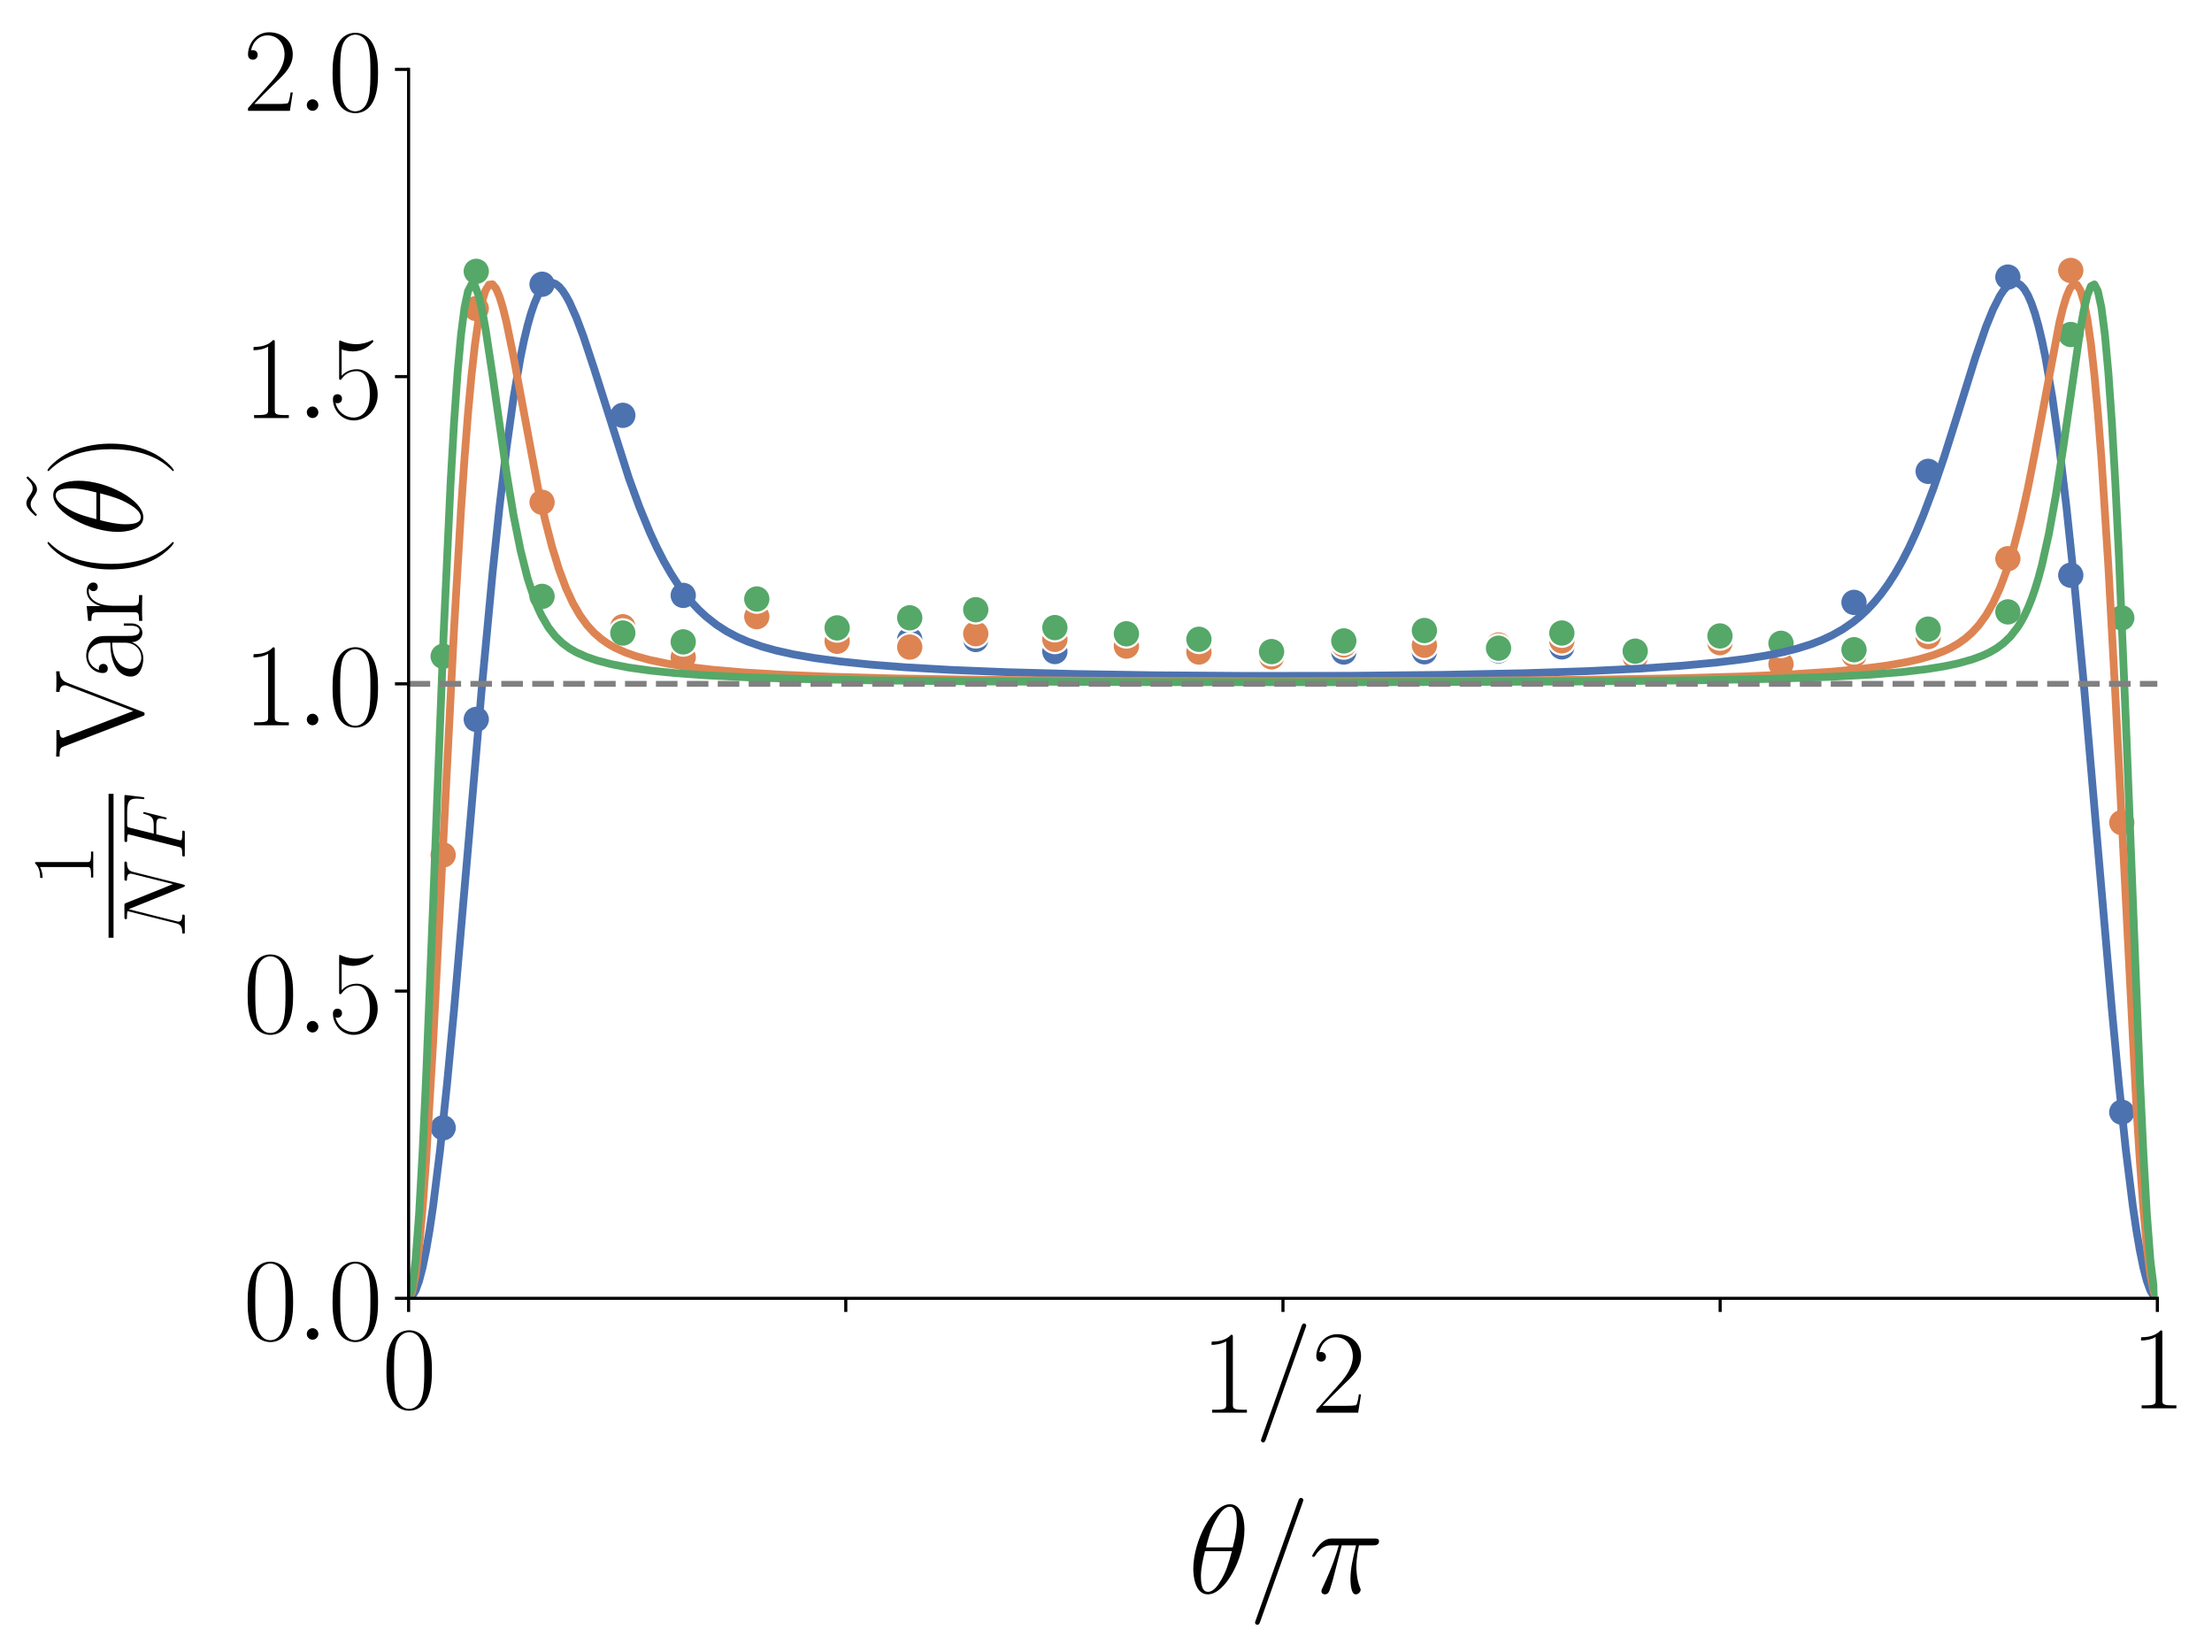 <?xml version="1.0" encoding="utf-8" standalone="no"?>
<!DOCTYPE svg PUBLIC "-//W3C//DTD SVG 1.1//EN"
  "http://www.w3.org/Graphics/SVG/1.1/DTD/svg11.dtd">
<svg xmlns:xlink="http://www.w3.org/1999/xlink" width="568.8pt" height="424.8pt" viewBox="0 0 568.8 424.8" xmlns="http://www.w3.org/2000/svg" version="1.1">
 <defs>
  <style type="text/css">*{stroke-linejoin: round; stroke-linecap: butt}</style>
 </defs>
 <g id="figure_1">
  <g id="patch_1">
   <path d="M 0 424.8 
L 568.8 424.8 
L 568.8 0 
L 0 0 
z
" style="fill: #ffffff"/>
  </g>
  <g id="axes_1">
   <g id="patch_2">
    <path d="M 105.065 333.832 
L 554.746 333.832 
L 554.746 17.847 
L 105.065 17.847 
z
" style="fill: #ffffff"/>
   </g>
   <g id="PathCollection_1">
    <defs>
     <path id="C0_0_bf246af6e0" d="M 0 3.536 
C 0.938 3.536 1.837 3.163 2.5 2.5 
C 3.163 1.837 3.536 0.938 3.536 -0 
C 3.536 -0.938 3.163 -1.837 2.5 -2.5 
C 1.837 -3.163 0.938 -3.536 0 -3.536 
C -0.938 -3.536 -1.837 -3.163 -2.5 -2.5 
C -3.163 -1.837 -3.536 -0.938 -3.536 0 
C -3.536 0.938 -3.163 1.837 -2.5 2.5 
C -1.837 3.163 -0.938 3.536 0 3.536 
z
"/>
    </defs>
    <g clip-path="url(#pf3550bc00d)">
     <use xlink:href="#C0_0_bf246af6e0" x="113.96" y="289.988" style="fill: #4c72b0; stroke: #ffffff; stroke-width: 0.566"/>
    </g>
    <g clip-path="url(#pf3550bc00d)">
     <use xlink:href="#C0_0_bf246af6e0" x="122.467" y="184.973" style="fill: #4c72b0; stroke: #ffffff; stroke-width: 0.566"/>
    </g>
    <g clip-path="url(#pf3550bc00d)">
     <use xlink:href="#C0_0_bf246af6e0" x="139.386" y="73.086" style="fill: #4c72b0; stroke: #ffffff; stroke-width: 0.566"/>
    </g>
    <g clip-path="url(#pf3550bc00d)">
     <use xlink:href="#C0_0_bf246af6e0" x="160.154" y="106.795" style="fill: #4c72b0; stroke: #ffffff; stroke-width: 0.566"/>
    </g>
    <g clip-path="url(#pf3550bc00d)">
     <use xlink:href="#C0_0_bf246af6e0" x="175.69" y="153.095" style="fill: #4c72b0; stroke: #ffffff; stroke-width: 0.566"/>
    </g>
    <g clip-path="url(#pf3550bc00d)">
     <use xlink:href="#C0_0_bf246af6e0" x="194.601" y="158.625" style="fill: #4c72b0; stroke: #ffffff; stroke-width: 0.566"/>
    </g>
    <g clip-path="url(#pf3550bc00d)">
     <use xlink:href="#C0_0_bf246af6e0" x="215.259" y="164.928" style="fill: #4c72b0; stroke: #ffffff; stroke-width: 0.566"/>
    </g>
    <g clip-path="url(#pf3550bc00d)">
     <use xlink:href="#C0_0_bf246af6e0" x="233.933" y="164.435" style="fill: #4c72b0; stroke: #ffffff; stroke-width: 0.566"/>
    </g>
    <g clip-path="url(#pf3550bc00d)">
     <use xlink:href="#C0_0_bf246af6e0" x="250.909" y="164.435" style="fill: #4c72b0; stroke: #ffffff; stroke-width: 0.566"/>
    </g>
    <g clip-path="url(#pf3550bc00d)">
     <use xlink:href="#C0_0_bf246af6e0" x="271.251" y="167.528" style="fill: #4c72b0; stroke: #ffffff; stroke-width: 0.566"/>
    </g>
    <g clip-path="url(#pf3550bc00d)">
     <use xlink:href="#C0_0_bf246af6e0" x="289.648" y="166.485" style="fill: #4c72b0; stroke: #ffffff; stroke-width: 0.566"/>
    </g>
    <g clip-path="url(#pf3550bc00d)">
     <use xlink:href="#C0_0_bf246af6e0" x="308.292" y="167.674" style="fill: #4c72b0; stroke: #ffffff; stroke-width: 0.566"/>
    </g>
    <g clip-path="url(#pf3550bc00d)">
     <use xlink:href="#C0_0_bf246af6e0" x="326.972" y="168.57" style="fill: #4c72b0; stroke: #ffffff; stroke-width: 0.566"/>
    </g>
    <g clip-path="url(#pf3550bc00d)">
     <use xlink:href="#C0_0_bf246af6e0" x="345.55" y="167.652" style="fill: #4c72b0; stroke: #ffffff; stroke-width: 0.566"/>
    </g>
    <g clip-path="url(#pf3550bc00d)">
     <use xlink:href="#C0_0_bf246af6e0" x="366.277" y="167.592" style="fill: #4c72b0; stroke: #ffffff; stroke-width: 0.566"/>
    </g>
    <g clip-path="url(#pf3550bc00d)">
     <use xlink:href="#C0_0_bf246af6e0" x="385.338" y="167.361" style="fill: #4c72b0; stroke: #ffffff; stroke-width: 0.566"/>
    </g>
    <g clip-path="url(#pf3550bc00d)">
     <use xlink:href="#C0_0_bf246af6e0" x="401.619" y="166.336" style="fill: #4c72b0; stroke: #ffffff; stroke-width: 0.566"/>
    </g>
    <g clip-path="url(#pf3550bc00d)">
     <use xlink:href="#C0_0_bf246af6e0" x="420.481" y="167.587" style="fill: #4c72b0; stroke: #ffffff; stroke-width: 0.566"/>
    </g>
    <g clip-path="url(#pf3550bc00d)">
     <use xlink:href="#C0_0_bf246af6e0" x="442.278" y="164.862" style="fill: #4c72b0; stroke: #ffffff; stroke-width: 0.566"/>
    </g>
    <g clip-path="url(#pf3550bc00d)">
     <use xlink:href="#C0_0_bf246af6e0" x="457.969" y="165.375" style="fill: #4c72b0; stroke: #ffffff; stroke-width: 0.566"/>
    </g>
    <g clip-path="url(#pf3550bc00d)">
     <use xlink:href="#C0_0_bf246af6e0" x="476.744" y="154.89" style="fill: #4c72b0; stroke: #ffffff; stroke-width: 0.566"/>
    </g>
    <g clip-path="url(#pf3550bc00d)">
     <use xlink:href="#C0_0_bf246af6e0" x="495.815" y="121.197" style="fill: #4c72b0; stroke: #ffffff; stroke-width: 0.566"/>
    </g>
    <g clip-path="url(#pf3550bc00d)">
     <use xlink:href="#C0_0_bf246af6e0" x="516.311" y="71.245" style="fill: #4c72b0; stroke: #ffffff; stroke-width: 0.566"/>
    </g>
    <g clip-path="url(#pf3550bc00d)">
     <use xlink:href="#C0_0_bf246af6e0" x="532.484" y="147.904" style="fill: #4c72b0; stroke: #ffffff; stroke-width: 0.566"/>
    </g>
    <g clip-path="url(#pf3550bc00d)">
     <use xlink:href="#C0_0_bf246af6e0" x="545.6" y="285.981" style="fill: #4c72b0; stroke: #ffffff; stroke-width: 0.566"/>
    </g>
    <g clip-path="url(#pf3550bc00d)">
     <use xlink:href="#C0_0_bf246af6e0" x="113.96" y="219.844" style="fill: #dd8452; stroke: #ffffff; stroke-width: 0.566"/>
    </g>
    <g clip-path="url(#pf3550bc00d)">
     <use xlink:href="#C0_0_bf246af6e0" x="122.467" y="79.349" style="fill: #dd8452; stroke: #ffffff; stroke-width: 0.566"/>
    </g>
    <g clip-path="url(#pf3550bc00d)">
     <use xlink:href="#C0_0_bf246af6e0" x="139.386" y="129.149" style="fill: #dd8452; stroke: #ffffff; stroke-width: 0.566"/>
    </g>
    <g clip-path="url(#pf3550bc00d)">
     <use xlink:href="#C0_0_bf246af6e0" x="160.154" y="161.156" style="fill: #dd8452; stroke: #ffffff; stroke-width: 0.566"/>
    </g>
    <g clip-path="url(#pf3550bc00d)">
     <use xlink:href="#C0_0_bf246af6e0" x="175.69" y="168.993" style="fill: #dd8452; stroke: #ffffff; stroke-width: 0.566"/>
    </g>
    <g clip-path="url(#pf3550bc00d)">
     <use xlink:href="#C0_0_bf246af6e0" x="194.601" y="158.565" style="fill: #dd8452; stroke: #ffffff; stroke-width: 0.566"/>
    </g>
    <g clip-path="url(#pf3550bc00d)">
     <use xlink:href="#C0_0_bf246af6e0" x="215.259" y="164.888" style="fill: #dd8452; stroke: #ffffff; stroke-width: 0.566"/>
    </g>
    <g clip-path="url(#pf3550bc00d)">
     <use xlink:href="#C0_0_bf246af6e0" x="233.933" y="166.382" style="fill: #dd8452; stroke: #ffffff; stroke-width: 0.566"/>
    </g>
    <g clip-path="url(#pf3550bc00d)">
     <use xlink:href="#C0_0_bf246af6e0" x="250.909" y="162.944" style="fill: #dd8452; stroke: #ffffff; stroke-width: 0.566"/>
    </g>
    <g clip-path="url(#pf3550bc00d)">
     <use xlink:href="#C0_0_bf246af6e0" x="271.251" y="164.395" style="fill: #dd8452; stroke: #ffffff; stroke-width: 0.566"/>
    </g>
    <g clip-path="url(#pf3550bc00d)">
     <use xlink:href="#C0_0_bf246af6e0" x="289.648" y="166.133" style="fill: #dd8452; stroke: #ffffff; stroke-width: 0.566"/>
    </g>
    <g clip-path="url(#pf3550bc00d)">
     <use xlink:href="#C0_0_bf246af6e0" x="308.292" y="167.653" style="fill: #dd8452; stroke: #ffffff; stroke-width: 0.566"/>
    </g>
    <g clip-path="url(#pf3550bc00d)">
     <use xlink:href="#C0_0_bf246af6e0" x="326.972" y="168.899" style="fill: #dd8452; stroke: #ffffff; stroke-width: 0.566"/>
    </g>
    <g clip-path="url(#pf3550bc00d)">
     <use xlink:href="#C0_0_bf246af6e0" x="345.55" y="165.824" style="fill: #dd8452; stroke: #ffffff; stroke-width: 0.566"/>
    </g>
    <g clip-path="url(#pf3550bc00d)">
     <use xlink:href="#C0_0_bf246af6e0" x="366.277" y="165.91" style="fill: #dd8452; stroke: #ffffff; stroke-width: 0.566"/>
    </g>
    <g clip-path="url(#pf3550bc00d)">
     <use xlink:href="#C0_0_bf246af6e0" x="385.338" y="165.847" style="fill: #dd8452; stroke: #ffffff; stroke-width: 0.566"/>
    </g>
    <g clip-path="url(#pf3550bc00d)">
     <use xlink:href="#C0_0_bf246af6e0" x="401.619" y="164.773" style="fill: #dd8452; stroke: #ffffff; stroke-width: 0.566"/>
    </g>
    <g clip-path="url(#pf3550bc00d)">
     <use xlink:href="#C0_0_bf246af6e0" x="420.481" y="168.967" style="fill: #dd8452; stroke: #ffffff; stroke-width: 0.566"/>
    </g>
    <g clip-path="url(#pf3550bc00d)">
     <use xlink:href="#C0_0_bf246af6e0" x="442.278" y="165.254" style="fill: #dd8452; stroke: #ffffff; stroke-width: 0.566"/>
    </g>
    <g clip-path="url(#pf3550bc00d)">
     <use xlink:href="#C0_0_bf246af6e0" x="457.969" y="170.78" style="fill: #dd8452; stroke: #ffffff; stroke-width: 0.566"/>
    </g>
    <g clip-path="url(#pf3550bc00d)">
     <use xlink:href="#C0_0_bf246af6e0" x="476.744" y="168.443" style="fill: #dd8452; stroke: #ffffff; stroke-width: 0.566"/>
    </g>
    <g clip-path="url(#pf3550bc00d)">
     <use xlink:href="#C0_0_bf246af6e0" x="495.815" y="163.692" style="fill: #dd8452; stroke: #ffffff; stroke-width: 0.566"/>
    </g>
    <g clip-path="url(#pf3550bc00d)">
     <use xlink:href="#C0_0_bf246af6e0" x="516.311" y="143.656" style="fill: #dd8452; stroke: #ffffff; stroke-width: 0.566"/>
    </g>
    <g clip-path="url(#pf3550bc00d)">
     <use xlink:href="#C0_0_bf246af6e0" x="532.484" y="69.54" style="fill: #dd8452; stroke: #ffffff; stroke-width: 0.566"/>
    </g>
    <g clip-path="url(#pf3550bc00d)">
     <use xlink:href="#C0_0_bf246af6e0" x="545.6" y="211.522" style="fill: #dd8452; stroke: #ffffff; stroke-width: 0.566"/>
    </g>
    <g clip-path="url(#pf3550bc00d)">
     <use xlink:href="#C0_0_bf246af6e0" x="113.96" y="168.756" style="fill: #55a868; stroke: #ffffff; stroke-width: 0.566"/>
    </g>
    <g clip-path="url(#pf3550bc00d)">
     <use xlink:href="#C0_0_bf246af6e0" x="122.467" y="69.771" style="fill: #55a868; stroke: #ffffff; stroke-width: 0.566"/>
    </g>
    <g clip-path="url(#pf3550bc00d)">
     <use xlink:href="#C0_0_bf246af6e0" x="139.386" y="153.348" style="fill: #55a868; stroke: #ffffff; stroke-width: 0.566"/>
    </g>
    <g clip-path="url(#pf3550bc00d)">
     <use xlink:href="#C0_0_bf246af6e0" x="160.154" y="162.771" style="fill: #55a868; stroke: #ffffff; stroke-width: 0.566"/>
    </g>
    <g clip-path="url(#pf3550bc00d)">
     <use xlink:href="#C0_0_bf246af6e0" x="175.69" y="165.045" style="fill: #55a868; stroke: #ffffff; stroke-width: 0.566"/>
    </g>
    <g clip-path="url(#pf3550bc00d)">
     <use xlink:href="#C0_0_bf246af6e0" x="194.601" y="154.018" style="fill: #55a868; stroke: #ffffff; stroke-width: 0.566"/>
    </g>
    <g clip-path="url(#pf3550bc00d)">
     <use xlink:href="#C0_0_bf246af6e0" x="215.259" y="161.447" style="fill: #55a868; stroke: #ffffff; stroke-width: 0.566"/>
    </g>
    <g clip-path="url(#pf3550bc00d)">
     <use xlink:href="#C0_0_bf246af6e0" x="233.933" y="158.856" style="fill: #55a868; stroke: #ffffff; stroke-width: 0.566"/>
    </g>
    <g clip-path="url(#pf3550bc00d)">
     <use xlink:href="#C0_0_bf246af6e0" x="250.909" y="156.773" style="fill: #55a868; stroke: #ffffff; stroke-width: 0.566"/>
    </g>
    <g clip-path="url(#pf3550bc00d)">
     <use xlink:href="#C0_0_bf246af6e0" x="271.251" y="161.373" style="fill: #55a868; stroke: #ffffff; stroke-width: 0.566"/>
    </g>
    <g clip-path="url(#pf3550bc00d)">
     <use xlink:href="#C0_0_bf246af6e0" x="289.648" y="162.965" style="fill: #55a868; stroke: #ffffff; stroke-width: 0.566"/>
    </g>
    <g clip-path="url(#pf3550bc00d)">
     <use xlink:href="#C0_0_bf246af6e0" x="308.292" y="164.378" style="fill: #55a868; stroke: #ffffff; stroke-width: 0.566"/>
    </g>
    <g clip-path="url(#pf3550bc00d)">
     <use xlink:href="#C0_0_bf246af6e0" x="326.972" y="167.546" style="fill: #55a868; stroke: #ffffff; stroke-width: 0.566"/>
    </g>
    <g clip-path="url(#pf3550bc00d)">
     <use xlink:href="#C0_0_bf246af6e0" x="345.55" y="164.798" style="fill: #55a868; stroke: #ffffff; stroke-width: 0.566"/>
    </g>
    <g clip-path="url(#pf3550bc00d)">
     <use xlink:href="#C0_0_bf246af6e0" x="366.277" y="162.13" style="fill: #55a868; stroke: #ffffff; stroke-width: 0.566"/>
    </g>
    <g clip-path="url(#pf3550bc00d)">
     <use xlink:href="#C0_0_bf246af6e0" x="385.338" y="166.665" style="fill: #55a868; stroke: #ffffff; stroke-width: 0.566"/>
    </g>
    <g clip-path="url(#pf3550bc00d)">
     <use xlink:href="#C0_0_bf246af6e0" x="401.619" y="162.765" style="fill: #55a868; stroke: #ffffff; stroke-width: 0.566"/>
    </g>
    <g clip-path="url(#pf3550bc00d)">
     <use xlink:href="#C0_0_bf246af6e0" x="420.481" y="167.435" style="fill: #55a868; stroke: #ffffff; stroke-width: 0.566"/>
    </g>
    <g clip-path="url(#pf3550bc00d)">
     <use xlink:href="#C0_0_bf246af6e0" x="442.278" y="163.517" style="fill: #55a868; stroke: #ffffff; stroke-width: 0.566"/>
    </g>
    <g clip-path="url(#pf3550bc00d)">
     <use xlink:href="#C0_0_bf246af6e0" x="457.969" y="165.41" style="fill: #55a868; stroke: #ffffff; stroke-width: 0.566"/>
    </g>
    <g clip-path="url(#pf3550bc00d)">
     <use xlink:href="#C0_0_bf246af6e0" x="476.744" y="167.065" style="fill: #55a868; stroke: #ffffff; stroke-width: 0.566"/>
    </g>
    <g clip-path="url(#pf3550bc00d)">
     <use xlink:href="#C0_0_bf246af6e0" x="495.815" y="161.765" style="fill: #55a868; stroke: #ffffff; stroke-width: 0.566"/>
    </g>
    <g clip-path="url(#pf3550bc00d)">
     <use xlink:href="#C0_0_bf246af6e0" x="516.311" y="157.33" style="fill: #55a868; stroke: #ffffff; stroke-width: 0.566"/>
    </g>
    <g clip-path="url(#pf3550bc00d)">
     <use xlink:href="#C0_0_bf246af6e0" x="532.484" y="86.014" style="fill: #55a868; stroke: #ffffff; stroke-width: 0.566"/>
    </g>
    <g clip-path="url(#pf3550bc00d)">
     <use xlink:href="#C0_0_bf246af6e0" x="545.6" y="158.879" style="fill: #55a868; stroke: #ffffff; stroke-width: 0.566"/>
    </g>
   </g>
   <g id="FillBetweenPolyCollection_1"/>
   <g id="FillBetweenPolyCollection_2"/>
   <g id="FillBetweenPolyCollection_3"/>
   <g id="matplotlib.axis_1">
    <g id="xtick_1">
     <g id="line2d_1">
      <defs>
       <path id="m705e4e50cf" d="M 0 0 
L 0 3.5 
" style="stroke: #000000; stroke-width: 0.8"/>
      </defs>
      <g>
       <use xlink:href="#m705e4e50cf" x="105.065" y="333.832" style="stroke: #000000; stroke-width: 0.8"/>
      </g>
     </g>
     <g id="text_1">
      <!-- $0$ -->
      <g transform="translate(98.211 362.127) scale(0.3 -0.3)">
       <defs>
        <path id="CMR17-30" d="M 2688 2025 
C 2688 2416 2682 3080 2413 3591 
C 2176 4039 1798 4198 1466 4198 
C 1158 4198 768 4058 525 3597 
C 269 3118 243 2524 243 2025 
C 243 1661 250 1106 448 619 
C 723 -39 1216 -128 1466 -128 
C 1760 -128 2208 -7 2470 600 
C 2662 1042 2688 1559 2688 2025 
z
M 1466 -26 
C 1056 -26 813 325 723 812 
C 653 1188 653 1738 653 2096 
C 653 2588 653 2997 736 3387 
C 858 3929 1216 4096 1466 4096 
C 1728 4096 2067 3923 2189 3400 
C 2272 3036 2278 2607 2278 2096 
C 2278 1680 2278 1169 2202 792 
C 2067 95 1690 -26 1466 -26 
z
" transform="scale(0.016)"/>
       </defs>
       <use xlink:href="#CMR17-30" transform="scale(0.996)"/>
      </g>
     </g>
    </g>
    <g id="xtick_2">
     <g id="line2d_2">
      <g>
       <use xlink:href="#m705e4e50cf" x="217.485" y="333.832" style="stroke: #000000; stroke-width: 0.8"/>
      </g>
     </g>
    </g>
    <g id="xtick_3">
     <g id="line2d_3">
      <g>
       <use xlink:href="#m705e4e50cf" x="329.906" y="333.832" style="stroke: #000000; stroke-width: 0.8"/>
      </g>
     </g>
     <g id="text_2">
      <!-- $1/2$ -->
      <g transform="translate(308.882 363.248) scale(0.3 -0.3)">
       <defs>
        <path id="CMR17-31" d="M 1702 4058 
C 1702 4192 1696 4192 1606 4192 
C 1357 3916 979 3827 621 3827 
C 602 3827 570 3827 563 3808 
C 557 3795 557 3782 557 3648 
C 755 3648 1088 3686 1344 3839 
L 1344 461 
C 1344 236 1331 160 781 160 
L 589 160 
L 589 0 
C 896 0 1216 0 1523 0 
C 1830 0 2150 0 2458 0 
L 2458 160 
L 2266 160 
C 1715 160 1702 230 1702 458 
L 1702 4058 
z
" transform="scale(0.016)"/>
        <path id="CMMI12-3d" d="M 2746 4562 
C 2746 4569 2784 4666 2784 4678 
C 2784 4755 2720 4800 2669 4800 
C 2637 4800 2579 4800 2528 4659 
L 384 -1363 
C 384 -1370 346 -1465 346 -1478 
C 346 -1555 410 -1600 461 -1600 
C 499 -1600 557 -1593 602 -1459 
L 2746 4562 
z
" transform="scale(0.016)"/>
        <path id="CMR17-32" d="M 2669 989 
L 2554 989 
C 2490 536 2438 459 2413 420 
C 2381 369 1920 369 1830 369 
L 602 369 
C 832 619 1280 1072 1824 1597 
C 2214 1967 2669 2402 2669 3035 
C 2669 3790 2067 4224 1395 4224 
C 691 4224 262 3604 262 3030 
C 262 2780 448 2748 525 2748 
C 589 2748 781 2787 781 3010 
C 781 3207 614 3264 525 3264 
C 486 3264 448 3258 422 3245 
C 544 3790 915 4058 1306 4058 
C 1862 4058 2227 3617 2227 3035 
C 2227 2479 1901 2000 1536 1584 
L 262 146 
L 262 0 
L 2515 0 
L 2669 989 
z
" transform="scale(0.016)"/>
       </defs>
       <use xlink:href="#CMR17-31" transform="scale(0.996)"/>
       <use xlink:href="#CMMI12-3d" transform="translate(45.69 0) scale(0.996)"/>
       <use xlink:href="#CMR17-32" transform="translate(94.465 0) scale(0.996)"/>
      </g>
     </g>
    </g>
    <g id="xtick_4">
     <g id="line2d_4">
      <g>
       <use xlink:href="#m705e4e50cf" x="442.326" y="333.832" style="stroke: #000000; stroke-width: 0.8"/>
      </g>
     </g>
    </g>
    <g id="xtick_5">
     <g id="line2d_5">
      <g>
       <use xlink:href="#m705e4e50cf" x="554.746" y="333.832" style="stroke: #000000; stroke-width: 0.8"/>
      </g>
     </g>
     <g id="text_3">
      <!-- $1$ -->
      <g transform="translate(547.893 362.127) scale(0.3 -0.3)">
       <use xlink:href="#CMR17-31" transform="scale(0.996)"/>
      </g>
     </g>
    </g>
    <g id="text_4">
     <!-- $\theta / \pi$ -->
     <g transform="translate(305.541 409.63) scale(0.32 -0.32)">
      <defs>
       <path id="CMMI12-12" d="M 2835 3200 
C 2835 3850 2630 4480 2106 4480 
C 1210 4480 256 2615 256 1216 
C 256 923 320 -64 992 -64 
C 1862 -64 2835 1756 2835 3200 
z
M 896 2304 
C 992 2679 1126 3214 1382 3665 
C 1594 4047 1818 4352 2099 4352 
C 2310 4352 2451 4174 2451 3564 
C 2451 3334 2432 3017 2246 2304 
L 896 2304 
z
M 2202 2113 
C 2042 1490 1907 1088 1677 687 
C 1491 363 1267 64 998 64 
C 800 64 640 217 640 846 
C 640 1260 742 1693 845 2113 
L 2202 2113 
z
" transform="scale(0.016)"/>
       <path id="CMMI12-19" d="M 1658 2408 
L 2381 2408 
C 2208 1692 2099 1226 2099 716 
C 2099 626 2099 -64 2362 -64 
C 2496 -64 2611 57 2611 166 
C 2611 197 2611 210 2566 306 
C 2394 747 2394 1296 2394 1341 
C 2394 1379 2394 1832 2528 2408 
L 3245 2408 
C 3328 2408 3539 2408 3539 2612 
C 3539 2752 3418 2752 3302 2752 
L 1197 2752 
C 1050 2752 832 2752 538 2440 
C 371 2254 166 1916 166 1878 
C 166 1840 198 1827 237 1827 
C 282 1827 288 1846 320 1884 
C 653 2408 986 2408 1146 2408 
L 1510 2408 
C 1370 1929 1210 1373 685 256 
C 634 154 634 140 634 102 
C 634 -32 749 -64 806 -64 
C 992 -64 1043 102 1120 370 
C 1222 696 1222 709 1286 964 
L 1658 2408 
z
" transform="scale(0.016)"/>
      </defs>
      <use xlink:href="#CMMI12-12" transform="scale(0.996)"/>
      <use xlink:href="#CMMI12-3d" transform="translate(48.17 0) scale(0.996)"/>
      <use xlink:href="#CMMI12-19" transform="translate(96.944 0) scale(0.996)"/>
     </g>
    </g>
   </g>
   <g id="matplotlib.axis_2">
    <g id="ytick_1">
     <g id="line2d_6">
      <defs>
       <path id="m429b5aba0c" d="M 0 0 
L -3.5 0 
" style="stroke: #000000; stroke-width: 0.8"/>
      </defs>
      <g>
       <use xlink:href="#m429b5aba0c" x="105.065" y="333.832" style="stroke: #000000; stroke-width: 0.8"/>
      </g>
     </g>
     <g id="text_5">
      <!-- $0.0$ -->
      <g transform="translate(62.522 344.479) scale(0.3 -0.3)">
       <defs>
        <path id="CMMI12-3a" d="M 1178 307 
C 1178 492 1024 619 870 619 
C 685 619 557 466 557 313 
C 557 128 710 0 864 0 
C 1050 0 1178 153 1178 307 
z
" transform="scale(0.016)"/>
       </defs>
       <use xlink:href="#CMR17-30" transform="scale(0.996)"/>
       <use xlink:href="#CMMI12-3a" transform="translate(45.69 0) scale(0.996)"/>
       <use xlink:href="#CMR17-30" transform="translate(72.788 0) scale(0.996)"/>
      </g>
     </g>
    </g>
    <g id="ytick_2">
     <g id="line2d_7">
      <g>
       <use xlink:href="#m429b5aba0c" x="105.065" y="254.836" style="stroke: #000000; stroke-width: 0.8"/>
      </g>
     </g>
     <g id="text_6">
      <!-- $0.5$ -->
      <g transform="translate(62.522 265.483) scale(0.3 -0.3)">
       <defs>
        <path id="CMR17-35" d="M 730 3692 
C 794 3666 1056 3584 1325 3584 
C 1920 3584 2246 3911 2432 4100 
C 2432 4157 2432 4192 2394 4192 
C 2387 4192 2374 4192 2323 4163 
C 2099 4058 1837 3973 1517 3973 
C 1325 3973 1037 3999 723 4139 
C 653 4171 640 4171 634 4171 
C 602 4171 595 4164 595 4037 
L 595 2203 
C 595 2089 595 2057 659 2057 
C 691 2057 704 2070 736 2114 
C 941 2401 1222 2522 1542 2522 
C 1766 2522 2246 2382 2246 1289 
C 2246 1085 2246 715 2054 421 
C 1894 159 1645 25 1370 25 
C 947 25 518 320 403 814 
C 429 807 480 795 506 795 
C 589 795 749 840 749 1038 
C 749 1210 627 1280 506 1280 
C 358 1280 262 1190 262 1011 
C 262 454 704 -128 1382 -128 
C 2042 -128 2669 440 2669 1264 
C 2669 2030 2170 2624 1549 2624 
C 1222 2624 947 2503 730 2274 
L 730 3692 
z
" transform="scale(0.016)"/>
       </defs>
       <use xlink:href="#CMR17-30" transform="scale(0.996)"/>
       <use xlink:href="#CMMI12-3a" transform="translate(45.69 0) scale(0.996)"/>
       <use xlink:href="#CMR17-35" transform="translate(72.788 0) scale(0.996)"/>
      </g>
     </g>
    </g>
    <g id="ytick_3">
     <g id="line2d_8">
      <g>
       <use xlink:href="#m429b5aba0c" x="105.065" y="175.84" style="stroke: #000000; stroke-width: 0.8"/>
      </g>
     </g>
     <g id="text_7">
      <!-- $1.0$ -->
      <g transform="translate(62.522 186.487) scale(0.3 -0.3)">
       <use xlink:href="#CMR17-31" transform="scale(0.996)"/>
       <use xlink:href="#CMMI12-3a" transform="translate(45.69 0) scale(0.996)"/>
       <use xlink:href="#CMR17-30" transform="translate(72.788 0) scale(0.996)"/>
      </g>
     </g>
    </g>
    <g id="ytick_4">
     <g id="line2d_9">
      <g>
       <use xlink:href="#m429b5aba0c" x="105.065" y="96.844" style="stroke: #000000; stroke-width: 0.8"/>
      </g>
     </g>
     <g id="text_8">
      <!-- $1.5$ -->
      <g transform="translate(62.522 107.491) scale(0.3 -0.3)">
       <use xlink:href="#CMR17-31" transform="scale(0.996)"/>
       <use xlink:href="#CMMI12-3a" transform="translate(45.69 0) scale(0.996)"/>
       <use xlink:href="#CMR17-35" transform="translate(72.788 0) scale(0.996)"/>
      </g>
     </g>
    </g>
    <g id="ytick_5">
     <g id="line2d_10">
      <g>
       <use xlink:href="#m429b5aba0c" x="105.065" y="17.847" style="stroke: #000000; stroke-width: 0.8"/>
      </g>
     </g>
     <g id="text_9">
      <!-- $2.0$ -->
      <g transform="translate(62.522 28.495) scale(0.3 -0.3)">
       <use xlink:href="#CMR17-32" transform="scale(0.996)"/>
       <use xlink:href="#CMMI12-3a" transform="translate(45.69 0) scale(0.996)"/>
       <use xlink:href="#CMR17-30" transform="translate(72.788 0) scale(0.996)"/>
      </g>
     </g>
    </g>
    <g id="text_10">
     <!-- $\frac{1}{NF}\; \mathrm{Var} (\tilde{\theta})$ -->
     <g transform="translate(36.528 241.124) rotate(-90) scale(0.32 -0.32)">
      <defs>
       <path id="CMMI12-4e" d="M 4736 3698 
C 4806 3974 4909 4166 5395 4166 
C 5414 4166 5491 4166 5491 4279 
C 5491 4352 5434 4352 5408 4352 
C 5280 4352 4954 4352 4826 4352 
L 4518 4352 
C 4429 4352 4314 4352 4224 4352 
C 4186 4352 4109 4352 4109 4230 
C 4109 4166 4160 4166 4205 4166 
C 4589 4166 4614 4019 4614 3903 
C 4614 3846 4608 3826 4589 3737 
L 3866 850 
L 2496 4249 
C 2451 4352 2445 4352 2304 4352 
L 1523 4352 
C 1395 4352 1338 4352 1338 4230 
C 1338 4166 1382 4166 1504 4166 
C 1536 4166 1914 4166 1914 4115 
C 1914 4102 1901 4051 1894 4032 
L 1043 635 
C 966 320 813 186 390 186 
C 358 186 294 186 294 67 
C 294 0 358 0 378 0 
C 506 0 832 0 960 0 
L 1267 0 
C 1357 0 1466 0 1555 0 
C 1600 0 1670 0 1670 122 
C 1670 180 1606 186 1581 186 
C 1370 186 1165 224 1165 454 
C 1165 505 1178 562 1190 613 
L 2054 4032 
C 2093 3968 2093 3956 2118 3898 
L 3642 115 
C 3674 38 3686 0 3744 0 
C 3808 0 3814 19 3840 128 
L 4736 3698 
z
" transform="scale(0.016)"/>
       <path id="CMMI12-46" d="M 1901 2055 
L 2515 2055 
C 3002 2055 3040 1946 3040 1761 
C 3040 1678 3027 1589 2995 1448 
C 2982 1423 2976 1391 2976 1378 
C 2976 1333 3002 1308 3046 1308 
C 3098 1308 3104 1333 3130 1435 
L 3501 2935 
C 3501 2961 3482 2999 3437 2999 
C 3379 2999 3373 2974 3347 2863 
C 3213 2376 3085 2240 2528 2240 
L 1946 2240 
L 2362 3926 
C 2419 4154 2432 4154 2694 4154 
L 3552 4154 
C 4352 4154 4467 3918 4467 3464 
C 4467 3426 4467 3285 4448 3119 
C 4442 3094 4429 3011 4429 2985 
C 4429 2934 4461 2915 4499 2915 
C 4544 2915 4570 2941 4582 3055 
L 4717 4174 
C 4717 4195 4730 4263 4730 4277 
C 4730 4352 4672 4352 4557 4352 
L 1523 4352 
C 1402 4352 1338 4352 1338 4229 
C 1338 4154 1382 4154 1491 4154 
C 1888 4154 1888 4113 1888 4050 
C 1888 4018 1882 3992 1862 3922 
L 998 473 
C 941 249 928 185 480 185 
C 358 185 294 185 294 70 
C 294 0 352 0 390 0 
C 512 0 640 0 762 0 
L 1594 0 
C 1734 0 1888 0 2029 0 
C 2086 0 2163 0 2163 115 
C 2163 185 2125 185 1984 185 
C 1478 185 1466 229 1466 324 
C 1466 356 1478 406 1491 449 
L 1901 2055 
z
" transform="scale(0.016)"/>
       <path id="CMR17-56" d="M 3776 3745 
C 3834 3886 3936 4160 4365 4160 
L 4365 4332 
C 4218 4319 4051 4319 3891 4319 
C 3738 4319 3475 4319 3328 4332 
L 3328 4160 
C 3648 4160 3661 3936 3661 3898 
C 3661 3827 3642 3783 3622 3732 
L 2362 446 
L 1043 3886 
C 1024 3931 1011 3963 1011 3994 
C 1011 4160 1267 4160 1402 4160 
L 1402 4319 
C 1197 4319 896 4319 685 4319 
C 518 4319 218 4319 64 4332 
L 64 4160 
C 435 4160 506 4135 582 3931 
L 2106 -26 
C 2138 -115 2144 -128 2214 -128 
C 2285 -128 2291 -115 2323 -26 
L 3776 3745 
z
" transform="scale(0.016)"/>
       <path id="CMR17-61" d="M 2304 1653 
C 2304 2072 2304 2294 2035 2543 
C 1798 2752 1523 2816 1306 2816 
C 800 2816 435 2407 435 1971 
C 435 1728 627 1728 666 1728 
C 749 1728 896 1778 896 1954 
C 896 2112 774 2181 666 2181 
C 640 2181 608 2174 589 2168 
C 723 2592 1069 2714 1293 2714 
C 1613 2714 1965 2429 1965 1885 
L 1965 1600 
C 1587 1600 1133 1549 774 1357 
C 371 1133 256 813 256 570 
C 256 77 832 -64 1171 -64 
C 1523 -64 1850 139 1990 511 
C 2003 233 2182 -18 2464 -18 
C 2598 -18 2938 70 2938 567 
L 2938 920 
L 2822 920 
L 2822 562 
C 2822 178 2650 128 2566 128 
C 2304 128 2304 458 2304 738 
L 2304 1653 
z
M 1965 870 
C 1965 317 1568 38 1216 38 
C 896 38 646 275 646 570 
C 646 761 730 1100 1101 1305 
C 1408 1478 1760 1504 1965 1504 
L 1965 870 
z
" transform="scale(0.016)"/>
       <path id="CMR17-72" d="M 960 1497 
C 960 2112 1222 2688 1702 2688 
C 1747 2688 1792 2682 1837 2662 
C 1837 2662 1696 2617 1696 2452 
C 1696 2298 1818 2234 1914 2234 
C 1990 2234 2131 2279 2131 2458 
C 2131 2663 1926 2790 1709 2790 
C 1222 2790 1011 2317 947 2093 
L 941 2093 
L 941 2790 
L 198 2720 
L 198 2554 
C 576 2554 634 2515 634 2208 
L 634 428 
C 634 184 608 153 198 153 
L 198 -13 
C 352 0 646 0 813 0 
C 998 0 1325 0 1498 -13 
L 1498 153 
C 1037 153 960 153 960 440 
L 960 1497 
z
" transform="scale(0.016)"/>
       <path id="CMR17-28" d="M 1958 -1561 
C 1958 -1555 1958 -1542 1939 -1523 
C 1645 -1224 858 -407 858 1581 
C 858 3569 1632 4379 1946 4697 
C 1946 4704 1958 4717 1958 4736 
C 1958 4755 1939 4768 1914 4768 
C 1843 4768 1299 4296 986 3594 
C 666 2887 576 2199 576 1588 
C 576 1128 621 351 1005 -471 
C 1312 -1135 1837 -1600 1914 -1600 
C 1946 -1600 1958 -1587 1958 -1561 
z
" transform="scale(0.016)"/>
       <path id="CMR17-7e" d="M 2400 4184 
C 2182 3980 2061 3865 1862 3865 
C 1722 3865 1626 3932 1491 4024 
C 1363 4111 1261 4184 1120 4184 
C 890 4184 730 4004 461 3718 
L 531 3648 
C 749 3850 870 3968 1069 3968 
C 1210 3968 1306 3900 1440 3808 
C 1568 3722 1670 3648 1811 3648 
C 2042 3648 2202 3828 2470 4114 
L 2400 4184 
z
" transform="scale(0.016)"/>
       <path id="CMR17-29" d="M 1683 1581 
C 1683 2040 1638 2817 1254 3639 
C 947 4303 422 4768 346 4768 
C 326 4768 301 4761 301 4729 
C 301 4717 307 4710 314 4697 
C 621 4378 1402 3568 1402 1584 
C 1402 -407 627 -1217 314 -1537 
C 307 -1549 301 -1556 301 -1568 
C 301 -1600 326 -1600 346 -1600 
C 416 -1600 960 -1128 1274 -426 
C 1594 281 1683 969 1683 1581 
z
" transform="scale(0.016)"/>
      </defs>
      <use xlink:href="#CMR17-31" transform="translate(41.835 39.226) scale(0.697)"/>
      <use xlink:href="#CMMI12-4e" transform="translate(0 -34.355) scale(0.697)"/>
      <use xlink:href="#CMMI12-46" transform="translate(61.965 -34.355) scale(0.697)"/>
      <use xlink:href="#CMR17-56" transform="translate(144.522 0) scale(0.996)"/>
      <use xlink:href="#CMR17-61" transform="translate(205.787 0) scale(0.996)"/>
      <use xlink:href="#CMR17-72" transform="translate(251.478 0) scale(0.996)"/>
      <use xlink:href="#CMR17-28" transform="translate(286.758 0) scale(0.996)"/>
      <use xlink:href="#CMR17-7e" transform="translate(331.408 26.297) scale(0.996)"/>
      <use xlink:href="#CMMI12-12" transform="translate(322.039 0) scale(0.996)"/>
      <use xlink:href="#CMR17-29" transform="translate(370.209 0) scale(0.996)"/>
      <path d="M 0 22.914 
L 115.652 22.914 
L 115.652 26.899 
L 0 26.899 
L 0 22.914 
z
"/>
     </g>
    </g>
   </g>
   <g id="line2d_11">
    <path d="M 105.065 333.832 
L 105.964 333.331 
L 106.864 331.834 
L 107.763 329.354 
L 108.662 325.915 
L 109.562 321.549 
L 110.461 316.297 
L 111.361 310.208 
L 113.159 295.746 
L 114.958 278.683 
L 116.757 259.617 
L 120.354 218.055 
L 123.952 176.212 
L 126.65 147.405 
L 128.448 130.277 
L 130.247 115.186 
L 132.046 102.345 
L 133.845 91.863 
L 134.744 87.516 
L 135.643 83.761 
L 136.543 80.586 
L 137.442 77.977 
L 138.341 75.916 
L 139.241 74.382 
L 140.14 73.349 
L 141.039 72.791 
L 141.939 72.679 
L 142.838 72.982 
L 143.738 73.669 
L 144.637 74.708 
L 145.536 76.066 
L 146.436 77.711 
L 148.234 81.733 
L 150.033 86.526 
L 152.731 94.663 
L 161.725 122.981 
L 164.423 130.376 
L 167.121 136.938 
L 168.92 140.83 
L 170.718 144.338 
L 172.517 147.479 
L 174.316 150.273 
L 176.115 152.745 
L 177.913 154.922 
L 179.712 156.833 
L 181.511 158.508 
L 184.209 160.633 
L 186.907 162.372 
L 189.605 163.798 
L 192.303 164.974 
L 195.901 166.241 
L 199.498 167.251 
L 203.995 168.253 
L 209.391 169.191 
L 215.687 170.041 
L 223.781 170.877 
L 232.775 171.58 
L 244.466 172.254 
L 258.856 172.838 
L 275.944 173.298 
L 296.629 173.63 
L 320.912 173.8 
L 346.994 173.766 
L 371.276 173.524 
L 391.962 173.106 
L 408.15 172.574 
L 421.641 171.919 
L 432.433 171.182 
L 441.427 170.346 
L 448.622 169.457 
L 454.018 168.593 
L 458.515 167.681 
L 462.112 166.773 
L 465.71 165.645 
L 468.408 164.606 
L 471.106 163.353 
L 473.804 161.831 
L 476.502 159.972 
L 478.301 158.508 
L 480.099 156.833 
L 481.898 154.922 
L 483.697 152.745 
L 485.495 150.273 
L 487.294 147.479 
L 489.093 144.338 
L 490.892 140.83 
L 492.69 136.938 
L 494.489 132.66 
L 497.187 125.533 
L 499.885 117.641 
L 503.483 106.268 
L 507.98 91.859 
L 510.678 84.048 
L 512.476 79.61 
L 514.275 76.066 
L 515.174 74.708 
L 516.074 73.669 
L 516.973 72.982 
L 517.873 72.679 
L 518.772 72.791 
L 519.671 73.349 
L 520.571 74.382 
L 521.47 75.916 
L 522.369 77.977 
L 523.269 80.586 
L 524.168 83.761 
L 525.067 87.516 
L 525.967 91.863 
L 527.766 102.345 
L 529.564 115.186 
L 531.363 130.277 
L 533.162 147.405 
L 535.86 176.212 
L 539.457 218.055 
L 543.055 259.617 
L 544.853 278.683 
L 546.652 295.746 
L 548.451 310.208 
L 549.35 316.297 
L 550.25 321.549 
L 551.149 325.915 
L 552.048 329.354 
L 552.948 331.834 
L 553.847 333.331 
L 554.746 333.832 
L 554.746 333.832 
" clip-path="url(#pf3550bc00d)" style="fill: none; stroke: #4c72b0; stroke-width: 2; stroke-linecap: square"/>
   </g>
   <g id="line2d_12">
    <path d="M 105.065 333.832 
L 105.964 332.336 
L 106.864 327.892 
L 107.763 320.624 
L 108.662 310.736 
L 109.562 298.5 
L 111.361 268.353 
L 114.059 214.972 
L 116.757 161.696 
L 118.555 130.936 
L 119.455 117.737 
L 120.354 106.198 
L 121.254 96.405 
L 122.153 88.39 
L 123.052 82.137 
L 123.952 77.589 
L 124.851 74.653 
L 125.75 73.205 
L 126.65 73.103 
L 127.549 74.19 
L 128.448 76.299 
L 129.348 79.265 
L 130.247 82.923 
L 132.046 91.699 
L 138.341 125.454 
L 140.14 133.566 
L 141.939 140.552 
L 143.738 146.412 
L 145.536 151.225 
L 147.335 155.116 
L 149.134 158.23 
L 150.932 160.707 
L 152.731 162.677 
L 154.53 164.25 
L 156.329 165.516 
L 158.127 166.548 
L 160.825 167.773 
L 163.524 168.724 
L 167.121 169.71 
L 171.618 170.644 
L 177.014 171.487 
L 183.31 172.221 
L 191.404 172.91 
L 201.297 173.504 
L 213.888 174.019 
L 230.076 174.449 
L 252.56 174.806 
L 284.038 175.063 
L 326.308 175.175 
L 372.176 175.081 
L 407.251 174.806 
L 431.534 174.41 
L 448.622 173.926 
L 461.213 173.363 
L 471.106 172.705 
L 478.301 172.033 
L 484.596 171.233 
L 489.992 170.302 
L 493.59 169.487 
L 497.187 168.432 
L 499.885 167.4 
L 501.684 166.548 
L 503.483 165.516 
L 505.281 164.25 
L 507.08 162.677 
L 508.879 160.707 
L 510.678 158.23 
L 512.476 155.116 
L 514.275 151.225 
L 516.074 146.412 
L 517.873 140.552 
L 519.671 133.566 
L 521.47 125.454 
L 523.269 116.344 
L 529.564 82.923 
L 530.464 79.265 
L 531.363 76.299 
L 532.262 74.19 
L 533.162 73.103 
L 534.061 73.205 
L 534.96 74.653 
L 535.86 77.589 
L 536.759 82.137 
L 537.659 88.39 
L 538.558 96.405 
L 539.457 106.198 
L 540.357 117.737 
L 542.155 145.655 
L 543.954 178.806 
L 549.35 284.247 
L 550.25 298.5 
L 551.149 310.736 
L 552.048 320.624 
L 552.948 327.892 
L 553.847 332.336 
L 554.746 333.832 
L 554.746 333.832 
" clip-path="url(#pf3550bc00d)" style="fill: none; stroke: #dd8452; stroke-width: 2; stroke-linecap: square"/>
   </g>
   <g id="line2d_13">
    <path d="M 105.065 333.832 
L 105.964 331.344 
L 106.864 324 
L 107.763 312.141 
L 108.662 296.312 
L 109.562 277.226 
L 111.361 232.673 
L 114.059 163.286 
L 115.857 124.344 
L 116.757 108.66 
L 117.656 95.853 
L 118.555 86.004 
L 119.455 79.057 
L 120.354 74.85 
L 121.254 73.132 
L 122.153 73.593 
L 123.052 75.889 
L 123.952 79.661 
L 124.851 84.557 
L 126.65 96.436 
L 130.247 121.622 
L 132.046 132.469 
L 133.845 141.474 
L 135.643 148.626 
L 137.442 154.126 
L 138.341 156.348 
L 139.241 158.268 
L 141.039 161.354 
L 142.838 163.654 
L 144.637 165.385 
L 146.436 166.712 
L 148.234 167.753 
L 150.932 168.95 
L 153.631 169.86 
L 157.228 170.786 
L 161.725 171.651 
L 167.121 172.412 
L 173.417 173.056 
L 181.511 173.642 
L 192.303 174.167 
L 205.794 174.588 
L 224.68 174.944 
L 252.56 175.224 
L 294.831 175.405 
L 354.189 175.425 
L 405.452 175.237 
L 436.93 174.918 
L 456.716 174.518 
L 471.106 174.016 
L 480.999 173.47 
L 489.093 172.805 
L 495.388 172.061 
L 499.885 171.336 
L 503.483 170.579 
L 507.08 169.581 
L 509.778 168.59 
L 511.577 167.753 
L 513.376 166.712 
L 515.174 165.385 
L 516.973 163.654 
L 518.772 161.354 
L 519.671 159.925 
L 520.571 158.268 
L 521.47 156.348 
L 522.369 154.126 
L 523.269 151.565 
L 524.168 148.626 
L 525.067 145.272 
L 526.866 137.209 
L 528.665 127.263 
L 530.464 115.607 
L 534.96 84.557 
L 535.86 79.661 
L 536.759 75.889 
L 537.659 73.593 
L 538.558 73.132 
L 539.457 74.85 
L 540.357 79.057 
L 541.256 86.004 
L 542.155 95.853 
L 543.055 108.66 
L 543.954 124.344 
L 544.853 142.68 
L 546.652 185.624 
L 550.25 277.226 
L 551.149 296.312 
L 552.048 312.141 
L 552.948 324 
L 553.847 331.344 
L 554.746 333.832 
L 554.746 333.832 
" clip-path="url(#pf3550bc00d)" style="fill: none; stroke: #55a868; stroke-width: 2; stroke-linecap: square"/>
   </g>
   <g id="line2d_14">
    <path d="M 105.065 175.84 
L 554.746 175.84 
" clip-path="url(#pf3550bc00d)" style="fill: none; stroke-dasharray: 5.55,2.4; stroke-dashoffset: 0; stroke: #808080; stroke-width: 1.5"/>
   </g>
   <g id="patch_3">
    <path d="M 105.065 333.832 
L 105.065 17.847 
" style="fill: none; stroke: #000000; stroke-width: 0.8; stroke-linejoin: miter; stroke-linecap: square"/>
   </g>
   <g id="patch_4">
    <path d="M 105.065 333.832 
L 554.746 333.832 
" style="fill: none; stroke: #000000; stroke-width: 0.8; stroke-linejoin: miter; stroke-linecap: square"/>
   </g>
  </g>
 </g>
 <defs>
  <clipPath id="pf3550bc00d">
   <rect x="105.065" y="17.847" width="449.681" height="315.984"/>
  </clipPath>
 </defs>
</svg>
